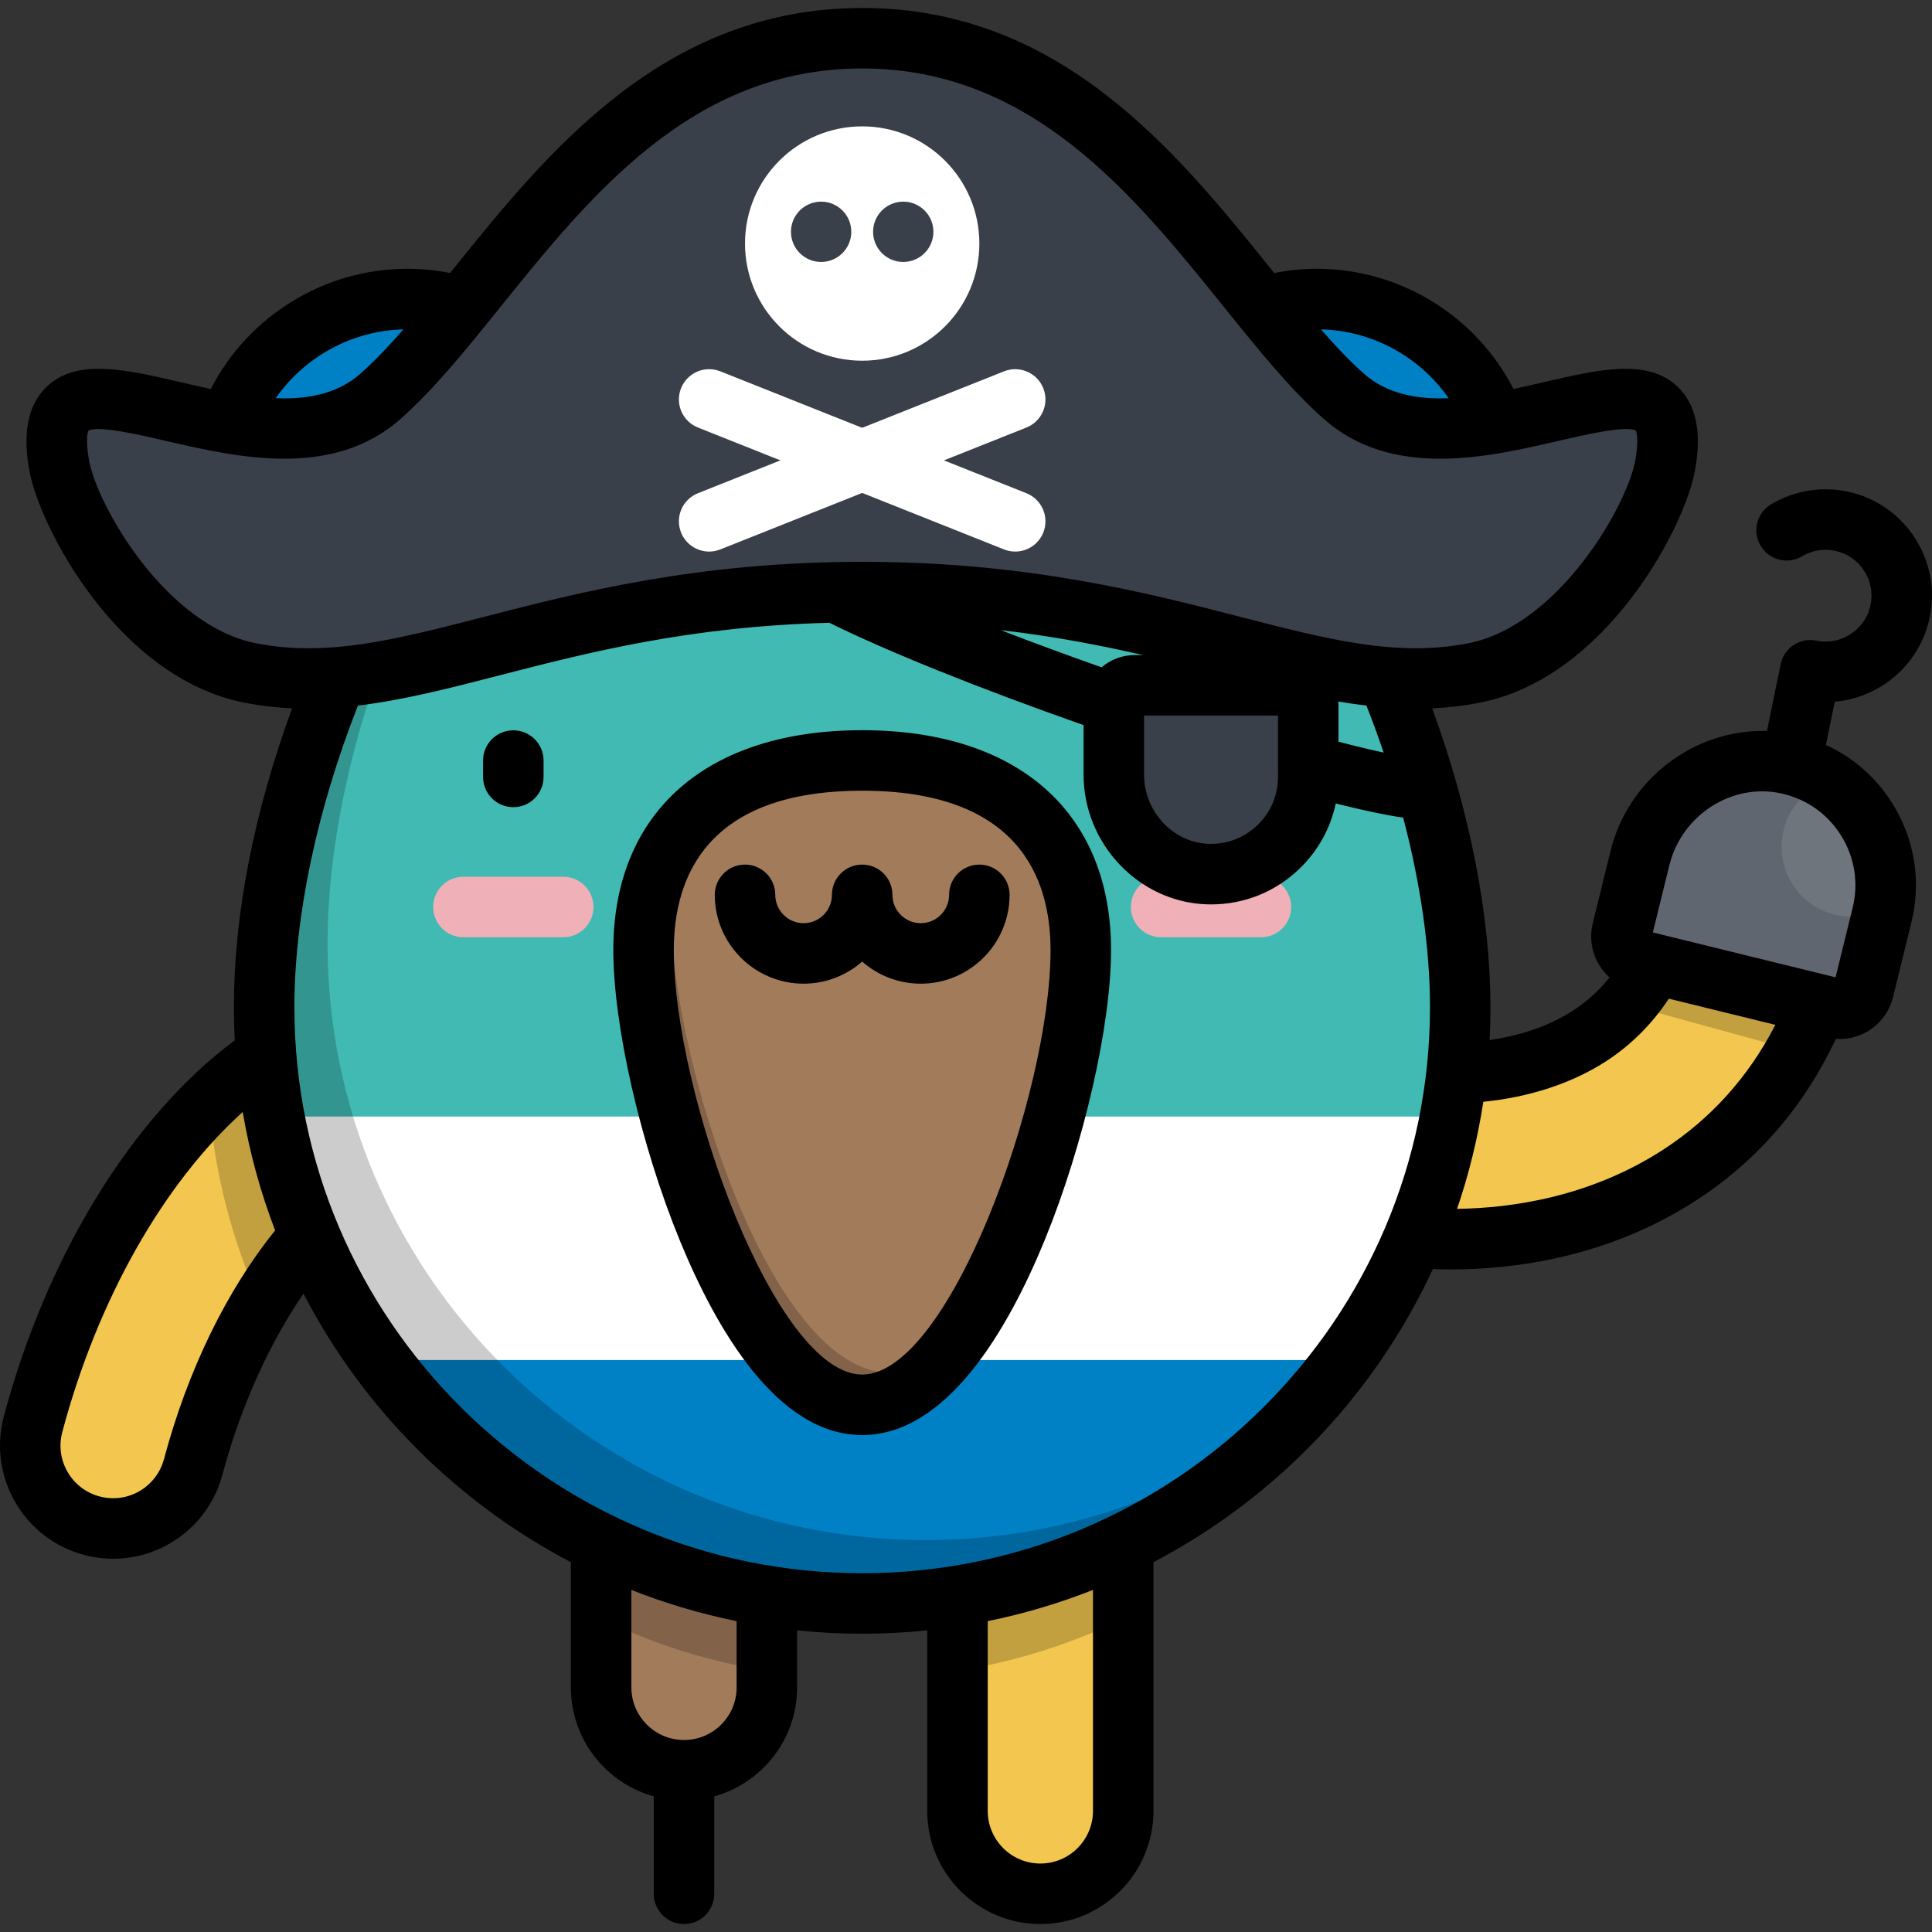<?xml version="1.0" encoding="iso-8859-1"?>
<!-- Generator: Adobe Illustrator 19.0.0, SVG Export Plug-In . SVG Version: 6.00 Build 0)  -->
<svg xmlns="http://www.w3.org/2000/svg" xmlns:xlink="http://www.w3.org/1999/xlink" version="1.1" id="Capa_1" x="0px" y="0px" viewBox="0 0 511.999 511.999" style="enable-background:new 0 0 511.999 511.999;" xml:space="preserve">
<rect x="0" y="0" width="511.999" height="511.999" fill="#333333" stroke="none"/>
<path style="fill:#F3C74F;" d="M384.581,328.39c-10.923,0-20.939-1.443-29.054-3.668c-11.698-3.209-18.58-15.291-15.373-26.989  c3.209-11.698,15.295-18.58,26.989-15.372c11.883,3.26,36.107,3.858,54.143-7.859c13.267-8.616,21.511-22.947,24.501-42.594  c1.825-11.991,13.018-20.227,25.018-18.408c11.991,1.827,20.232,13.026,18.408,25.018c-4.89,32.118-20.105,57.299-44,72.82  C425.857,323.91,403.817,328.39,384.581,328.39z"/>
<path style="opacity:0.2;enable-background:new    ;" d="M470.804,213.502c-11.998-1.819-23.192,6.416-25.018,18.408  c-2.173,14.273-7.132,25.725-14.762,34.234l44.845,12.314c6.552-11.645,11.073-25.033,13.342-39.938  C491.036,226.529,482.795,215.329,470.804,213.502z"/>
<path style="fill:#F3C74F;" d="M29.996,405.063c-1.874,0-3.774-0.242-5.671-0.746c-11.719-3.123-18.688-15.158-15.564-26.877  c15.235-57.156,50.291-101.031,87.233-109.177c11.846-2.612,23.564,4.874,26.176,16.719c2.611,11.846-4.874,23.564-16.719,26.176  c-17.53,3.865-42.614,33.947-54.249,77.597C48.584,398.577,39.703,405.063,29.996,405.063z"/>
<path style="opacity:0.2;enable-background:new    ;" d="M122.169,284.979c-2.612-11.844-14.331-19.33-26.176-16.718  c-14.148,3.12-28.015,11.495-40.602,23.835c1.421,18.96,6.199,36.986,13.741,53.492c11.672-19.548,25.448-32.036,36.32-34.434  C117.296,308.543,124.781,296.825,122.169,284.979z"/>
<path style="fill:#F3C74F;" d="M275.704,501.872c-12.13,0-21.962-9.833-21.962-21.962v-83.165c0-12.13,9.833-21.962,21.962-21.962  c12.13,0,21.962,9.833,21.962,21.962v83.165C297.666,492.039,287.834,501.872,275.704,501.872z"/>
<path style="opacity:0.2;enable-background:new    ;" d="M275.704,374.782c-12.13,0-21.962,9.833-21.962,21.962v46.061  c15.508-2.477,30.265-7.19,43.924-13.809v-32.252C297.666,384.615,287.834,374.782,275.704,374.782z"/>
<path style="fill:#A27B5A;" d="M181.268,469.135c-12.13,0-21.962-9.833-21.962-21.962v-50.429c0-12.13,9.833-21.962,21.962-21.962  s21.962,9.833,21.962,21.962v50.429C203.229,459.303,193.397,469.135,181.268,469.135z"/>
<path style="opacity:0.2;enable-background:new    ;" d="M181.268,374.782c-12.13,0-21.962,9.833-21.962,21.962v32.252  c13.659,6.619,28.417,11.332,43.924,13.809v-46.061C203.229,384.615,193.397,374.782,181.268,374.782z"/>
<circle style="fill:#0081C6;" cx="349.049" cy="129.689" r="50.441"/>
<circle style="fill:#F3C74F;" cx="349.049" cy="129.689" r="23.548"/>
<circle style="fill:#0081C6;" cx="107.926" cy="129.689" r="50.441"/>
<circle style="fill:#F3C74F;" cx="107.926" cy="129.689" r="23.548"/>
<path style="opacity:0.2;enable-background:new    ;" d="M137.743,89.013c-23.716,21.434-43.831,50.941-58.119,82.434  c8.07,5.48,17.811,8.685,28.301,8.685c27.858,0,50.441-22.584,50.441-50.441C158.365,112.991,150.245,98.194,137.743,89.013z"/>
<path style="fill:#40BAB3;" d="M386.974,266.914c0-87.271-72.757-212.997-158.489-212.997S69.997,179.641,69.997,266.914  s70.958,158.02,158.488,158.02C316.016,424.934,386.974,354.185,386.974,266.914z"/>
<g>
	<path style="fill:#F0B0B7;" d="M149.266,248.381h-26.458c-4.428,0-8.017-3.588-8.017-8.017c0-4.428,3.588-8.017,8.017-8.017h26.458   c4.428,0,8.017,3.588,8.017,8.017C157.283,244.792,153.693,248.381,149.266,248.381z"/>
	<path style="fill:#F0B0B7;" d="M334.164,248.381h-26.458c-4.428,0-8.017-3.588-8.017-8.017c0-4.428,3.588-8.017,8.017-8.017h26.458   c4.428,0,8.017,3.588,8.017,8.017C342.181,244.792,338.593,248.381,334.164,248.381z"/>
</g>
<path style="fill:#FFFFFF;" d="M72.666,295.895c13.653,73.429,78.218,129.039,155.819,129.039s142.166-55.61,155.819-129.039H72.666  z"/>
<path style="fill:#0081C6;" d="M100.723,360.414c28.846,39.124,75.325,64.52,127.762,64.52s98.917-25.396,127.762-64.52H100.723z"/>
<path style="opacity:0.2;enable-background:new    ;" d="M245.292,408.127c-87.531,0-158.488-70.748-158.488-158.02  c0-52.541,26.376-119.007,66.072-163.597c-48.887,43.156-82.878,120.756-82.878,180.403c0,87.272,70.958,158.02,158.488,158.02  c48.125,0,91.235-21.391,120.303-55.152C321.02,393.676,284.85,408.127,245.292,408.127z"/>
<path style="fill:#394049;" d="M228.485,10.129c66.731,0,96.381,67.279,127.676,94.915c31.296,27.635,92.79-24.453,85.103,18.373  c-2.393,13.336-21.81,49.218-50.513,54.905c-42.486,8.419-79.063-21.413-162.267-21.413s-119.781,29.832-162.267,21.413  c-28.703-5.688-48.12-41.57-50.513-54.905c-7.686-42.825,53.807,9.263,85.103-18.373S161.754,10.129,228.485,10.129z"/>
<circle style="fill:#FFFFFF;" cx="228.487" cy="64.54" r="31.052"/>
<g>
	<circle style="fill:#394049;" cx="217.606" cy="61.429" r="7.992"/>
	<circle style="fill:#394049;" cx="239.369" cy="61.429" r="7.992"/>
</g>
<g>
	<path style="fill:#FFFFFF;" d="M269.037,146.172c-0.988,0-1.99-0.184-2.964-0.571l-81.107-32.297   c-4.114-1.638-6.121-6.301-4.482-10.413c1.638-4.114,6.301-6.121,10.413-4.482l81.107,32.297c4.114,1.638,6.121,6.301,4.482,10.413   C275.236,144.26,272.223,146.172,269.037,146.172z"/>
	<path style="fill:#FFFFFF;" d="M187.934,146.172c-3.185,0-6.2-1.912-7.45-5.054c-1.638-4.113,0.369-8.776,4.482-10.413   l81.107-32.297c4.113-1.636,8.776,0.369,10.413,4.482c1.638,4.113-0.369,8.776-4.482,10.413L190.897,145.6   C189.925,145.988,188.921,146.172,187.934,146.172z"/>
</g>
<path style="fill:#394049;" d="M346.697,205.894c0,14.54-12.045,26.267-26.702,25.746c-13.96-0.496-24.823-12.394-24.823-26.363  v-18.123c0-3.059,2.48-5.539,5.539-5.539h40.447c3.059,0,5.539,2.48,5.539,5.539L346.697,205.894L346.697,205.894z"/>
<path style="fill:#A27B5A;" d="M286.42,251.786c0-36.074-25.938-50.256-57.934-50.256s-57.934,14.182-57.934,50.256  s25.938,120.503,57.934,120.503C260.482,372.287,286.42,287.859,286.42,251.786z"/>
<path style="opacity:0.2;enable-background:new    ;" d="M235.881,363.795c-31.996,0-57.934-84.428-57.934-120.502  c0-11.747,2.764-21.159,7.578-28.529c-9.304,8.083-14.973,20.159-14.973,37.022c0,36.074,25.938,120.503,57.934,120.503  c8.912,0,17.353-6.556,24.895-16.785C247.859,360.719,241.98,363.795,235.881,363.795z"/>
<path style="fill:#5F666F;" d="M498.755,242.487c4.415-17.97-6.835-36.12-25.039-40.067c-17.546-3.803-34.835,7.576-39.119,25.011  l-4.713,19.182c-0.864,3.513,1.286,7.061,4.798,7.925l51.271,12.595c3.513,0.864,7.061-1.285,7.925-4.798L498.755,242.487z"/>
<path style="opacity:0.1;fill:#FFFFFF;enable-background:new    ;" d="M484.609,206.924c-7.254,2.508-12.471,9.38-12.471,17.485  c0,10.225,8.289,18.514,18.514,18.514c3.05,0,5.92-0.75,8.457-2.058C501.721,227.384,495.661,214.045,484.609,206.924z"/>
<path d="M511.421,163.53c3.124-15.23-6.724-30.161-21.951-33.284c-6.91-1.418-14.051-0.212-20.106,3.401  c-3.803,2.268-5.047,7.189-2.779,10.992c2.269,3.804,7.19,5.044,10.991,2.779c2.609-1.556,5.684-2.076,8.669-1.465  c3.181,0.653,5.918,2.505,7.707,5.217c1.789,2.712,2.415,5.957,1.762,9.139c-1.348,6.568-7.792,10.817-14.359,9.469  c-4.335-0.891-8.575,1.904-9.464,6.242l-3.631,17.701c-18.956-0.587-36.711,12.505-41.451,31.8l-4.713,19.182  c-1.328,5.403,0.565,10.855,4.447,14.333c-2.763,3.441-5.976,6.373-9.628,8.744c-7.214,4.686-15.345,6.868-22.156,7.849  c0.151-2.887,0.229-5.792,0.229-8.716c0-24.081-5.443-51.817-15.439-79.189c4.217-0.196,8.458-0.686,12.758-1.538  c33.386-6.615,54.191-46.571,56.845-61.353c0.683-3.804,2.761-15.379-4.55-22.334c-7.984-7.593-20.661-4.654-35.339-1.255  c-2.677,0.62-5.41,1.253-8.161,1.837c-9.895-19.295-30.033-31.848-52.059-31.848c-3.832,0-7.633,0.379-11.359,1.114  c-0.31-0.385-0.62-0.769-0.931-1.155c-24.79-30.777-55.647-69.08-108.268-69.08c-52.619,0-83.476,38.302-108.27,69.079  c-0.312,0.387-0.621,0.772-0.932,1.157c-3.726-0.734-7.527-1.114-11.359-1.114c-22.026,0-42.163,12.553-52.058,31.848  c-2.751-0.584-5.485-1.216-8.161-1.836c-14.677-3.401-27.355-6.338-35.338,1.254c-7.311,6.954-5.234,18.529-4.551,22.334  c2.653,14.782,23.458,54.736,56.845,61.353c4.298,0.852,8.536,1.338,12.751,1.534c-10.116,27.565-15.431,54.732-15.431,79.194  c0,2.946,0.08,5.874,0.233,8.782c-27.127,20.169-49.827,57.01-61.2,99.679c-4.257,15.971,5.273,32.431,21.251,36.69  c2.534,0.674,5.136,1.015,7.731,1.015c13.555,0,25.459-9.155,28.953-22.263c4.763-17.87,12.371-34.736,21.481-47.99  c15.715,30.355,40.548,55.278,70.86,71.163v33.184c0,13.754,9.313,25.365,21.962,28.882v25.816c0,4.427,3.588,8.017,8.017,8.017  c4.428,0,8.017-3.589,8.017-8.017v-25.816c12.649-3.516,21.963-15.127,21.963-28.882v-15.11c5.668,0.584,11.419,0.886,17.239,0.886  c5.82,0,11.572-0.302,17.24-0.886v47.846c0,16.531,13.448,29.978,29.978,29.978s29.979-13.448,29.979-29.978v-65.921  c32.453-17.007,58.621-44.38,74.047-77.68c1.615,0.06,3.234,0.097,4.851,0.097c16.767,0,41.654-3.182,64.998-18.343  c16.14-10.484,28.543-24.862,36.966-42.777c0.335,0.024,0.668,0.061,1.002,0.061c2.627,0,5.214-0.717,7.519-2.113  c3.328-2.016,5.673-5.207,6.6-8.985l4.877-19.848c2.662-10.832,0.872-22.01-5.037-31.472c-4.31-6.901-10.41-12.223-17.629-15.523  l2.348-11.448C498.333,184.907,508.857,176.032,511.421,163.53z M43.457,386.687c-1.626,6.099-7.161,10.359-13.461,10.359  c-1.206,0-2.421-0.16-3.606-0.476c-3.598-0.96-6.609-3.263-8.475-6.486c-1.867-3.225-2.367-6.981-1.407-10.58  c9.384-35.206,26.823-65.861,47.815-84.819c1.841,10.856,4.741,21.354,8.592,31.39C60.097,341.912,49.712,363.216,43.457,386.687z   M383.908,105.53c-8.501,0.335-16.392-1.155-22.44-6.496c-3.737-3.3-7.533-7.309-11.406-11.746  C363.725,87.616,376.28,94.585,383.908,105.53z M106.91,87.287c-3.875,4.437-7.67,8.446-11.407,11.746  c-6.048,5.34-13.937,6.83-22.438,6.496C80.692,94.583,93.247,87.616,106.91,87.287z M67.777,170.456  c-23.898-4.735-42.036-36.509-44.181-48.458c-0.992-5.529-0.314-7.511-0.15-7.886c2.611-1.43,13.876,1.185,20.639,2.751  c18.536,4.295,43.923,10.177,62.028-5.813c8.929-7.883,17.505-18.53,26.587-29.803c23.829-29.579,50.837-63.104,95.783-63.104  c44.947,0,71.956,33.526,95.785,63.105c9.08,11.273,17.656,21.919,26.584,29.802c18.108,15.989,43.494,10.108,62.03,5.813  c6.762-1.568,18.026-4.182,20.638-2.751c0.165,0.375,0.843,2.357-0.15,7.886c-2.145,11.948-20.282,43.722-44.181,48.458  c-18.907,3.75-37.22-0.978-60.408-6.959c-25.225-6.509-56.619-14.607-100.3-14.607s-75.074,8.098-100.3,14.607  C105.001,169.479,86.684,174.208,67.777,170.456z M354.65,185.895c2.503,0.43,4.993,0.8,7.473,1.097  c1.628,4.141,3.15,8.294,4.555,12.444c-3.195-0.684-7.133-1.616-11.964-2.88v-9.403C354.714,186.729,354.688,186.31,354.65,185.895z   M338.68,189.632v16.262c0,4.86-1.927,9.396-5.425,12.771c-3.495,3.375-8.127,5.12-12.975,4.963  c-9.423-0.335-17.091-8.567-17.091-18.351v-15.645L338.68,189.632L338.68,189.632z M302.905,173.599h-2.194  c-3.348,0-6.411,1.226-8.779,3.245c-9.358-3.3-18.363-6.622-26.741-9.854C279.139,168.594,291.509,170.981,302.905,173.599z   M195.213,447.173c0,7.689-6.255,13.945-13.946,13.945c-7.689,0-13.945-6.256-13.945-13.945v-25.829  c8.946,3.535,18.269,6.318,27.891,8.272V447.173z M289.65,479.909c0,7.689-6.255,13.945-13.946,13.945  c-7.689,0-13.945-6.256-13.945-13.945v-50.293c9.622-1.954,18.945-4.737,27.891-8.272V479.909z M228.485,416.917  c-82.97,0-150.471-67.29-150.471-150.003c0-24.06,5.967-52.276,16.836-79.927c11.999-1.439,24.181-4.567,37.34-7.962  c23.794-6.139,50.545-13.034,87.607-13.983c15.385,7.61,39.56,17.341,67.358,27.12v13.118c0,18.317,14.604,33.736,32.554,34.374  c0.416,0.015,0.829,0.022,1.244,0.022c8.797,0,17.079-3.336,23.435-9.469c4.935-4.763,8.222-10.74,9.596-17.282  c7.228,1.818,13.203,3.077,17.873,3.764c4.633,17.621,7.101,34.782,7.101,50.229C378.958,349.626,311.456,416.917,228.485,416.917z   M440.845,304.616c-19.357,12.572-40.15,15.546-54.704,15.738c3.12-9.128,5.464-18.612,6.953-28.372  c12.237-1.206,23.578-4.923,32.558-10.756c6.615-4.295,12.169-9.865,16.61-16.569l28.232,6.935  C463.414,285.32,453.477,296.411,440.845,304.616z M487.903,221.419c3.597,5.76,4.686,12.563,3.067,19.156L486.443,259  l-48.424-11.896l4.363-17.76c3.28-13.356,16.571-21.923,29.635-19.087C478.667,211.698,484.308,215.662,487.903,221.419z   M228.485,193.512c-41.297,0-65.951,21.784-65.951,58.273c0,19.957,7.224,51.546,17.566,76.815  c9.653,23.586,25.884,51.704,48.386,51.704s38.732-28.117,48.386-51.704c10.343-25.271,17.566-56.858,17.566-76.815  C294.436,215.297,269.782,193.512,228.485,193.512z M228.485,364.271c-22.971,0-49.918-74.351-49.918-112.486  c0-19.269,8.66-42.24,49.918-42.24c41.258,0,49.918,22.97,49.918,42.24C278.403,289.921,251.456,364.271,228.485,364.271z   M259.535,229.127c-4.428,0-8.017,3.588-8.017,8.017c0,4.14-3.367,7.507-7.507,7.507c-4.14,0-7.508-3.367-7.508-7.507  c0-4.428-3.588-8.017-8.017-8.017c-4.428,0-8.017,3.588-8.017,8.017c0,4.14-3.367,7.507-7.507,7.507  c-4.14,0-7.507-3.367-7.507-7.507c0-4.428-3.588-8.017-8.017-8.017c-4.428,0-8.017,3.588-8.017,8.017  c0,12.98,10.561,23.54,23.54,23.54c5.942,0,11.377-2.213,15.524-5.858c4.147,3.645,9.583,5.858,15.525,5.858  c12.981,0,23.54-10.561,23.54-23.54C267.551,232.715,263.963,229.127,259.535,229.127z M136.036,193.539  c-4.427,0-8.017,3.588-8.017,8.017v4.339c0,4.428,3.589,8.017,8.017,8.017c4.428,0,8.017-3.588,8.017-8.017v-4.339  C144.053,197.128,140.464,193.539,136.036,193.539z"/>
<g>
</g>
<g>
</g>
<g>
</g>
<g>
</g>
<g>
</g>
<g>
</g>
<g>
</g>
<g>
</g>
<g>
</g>
<g>
</g>
<g>
</g>
<g>
</g>
<g>
</g>
<g>
</g>
<g>
</g>
</svg>
